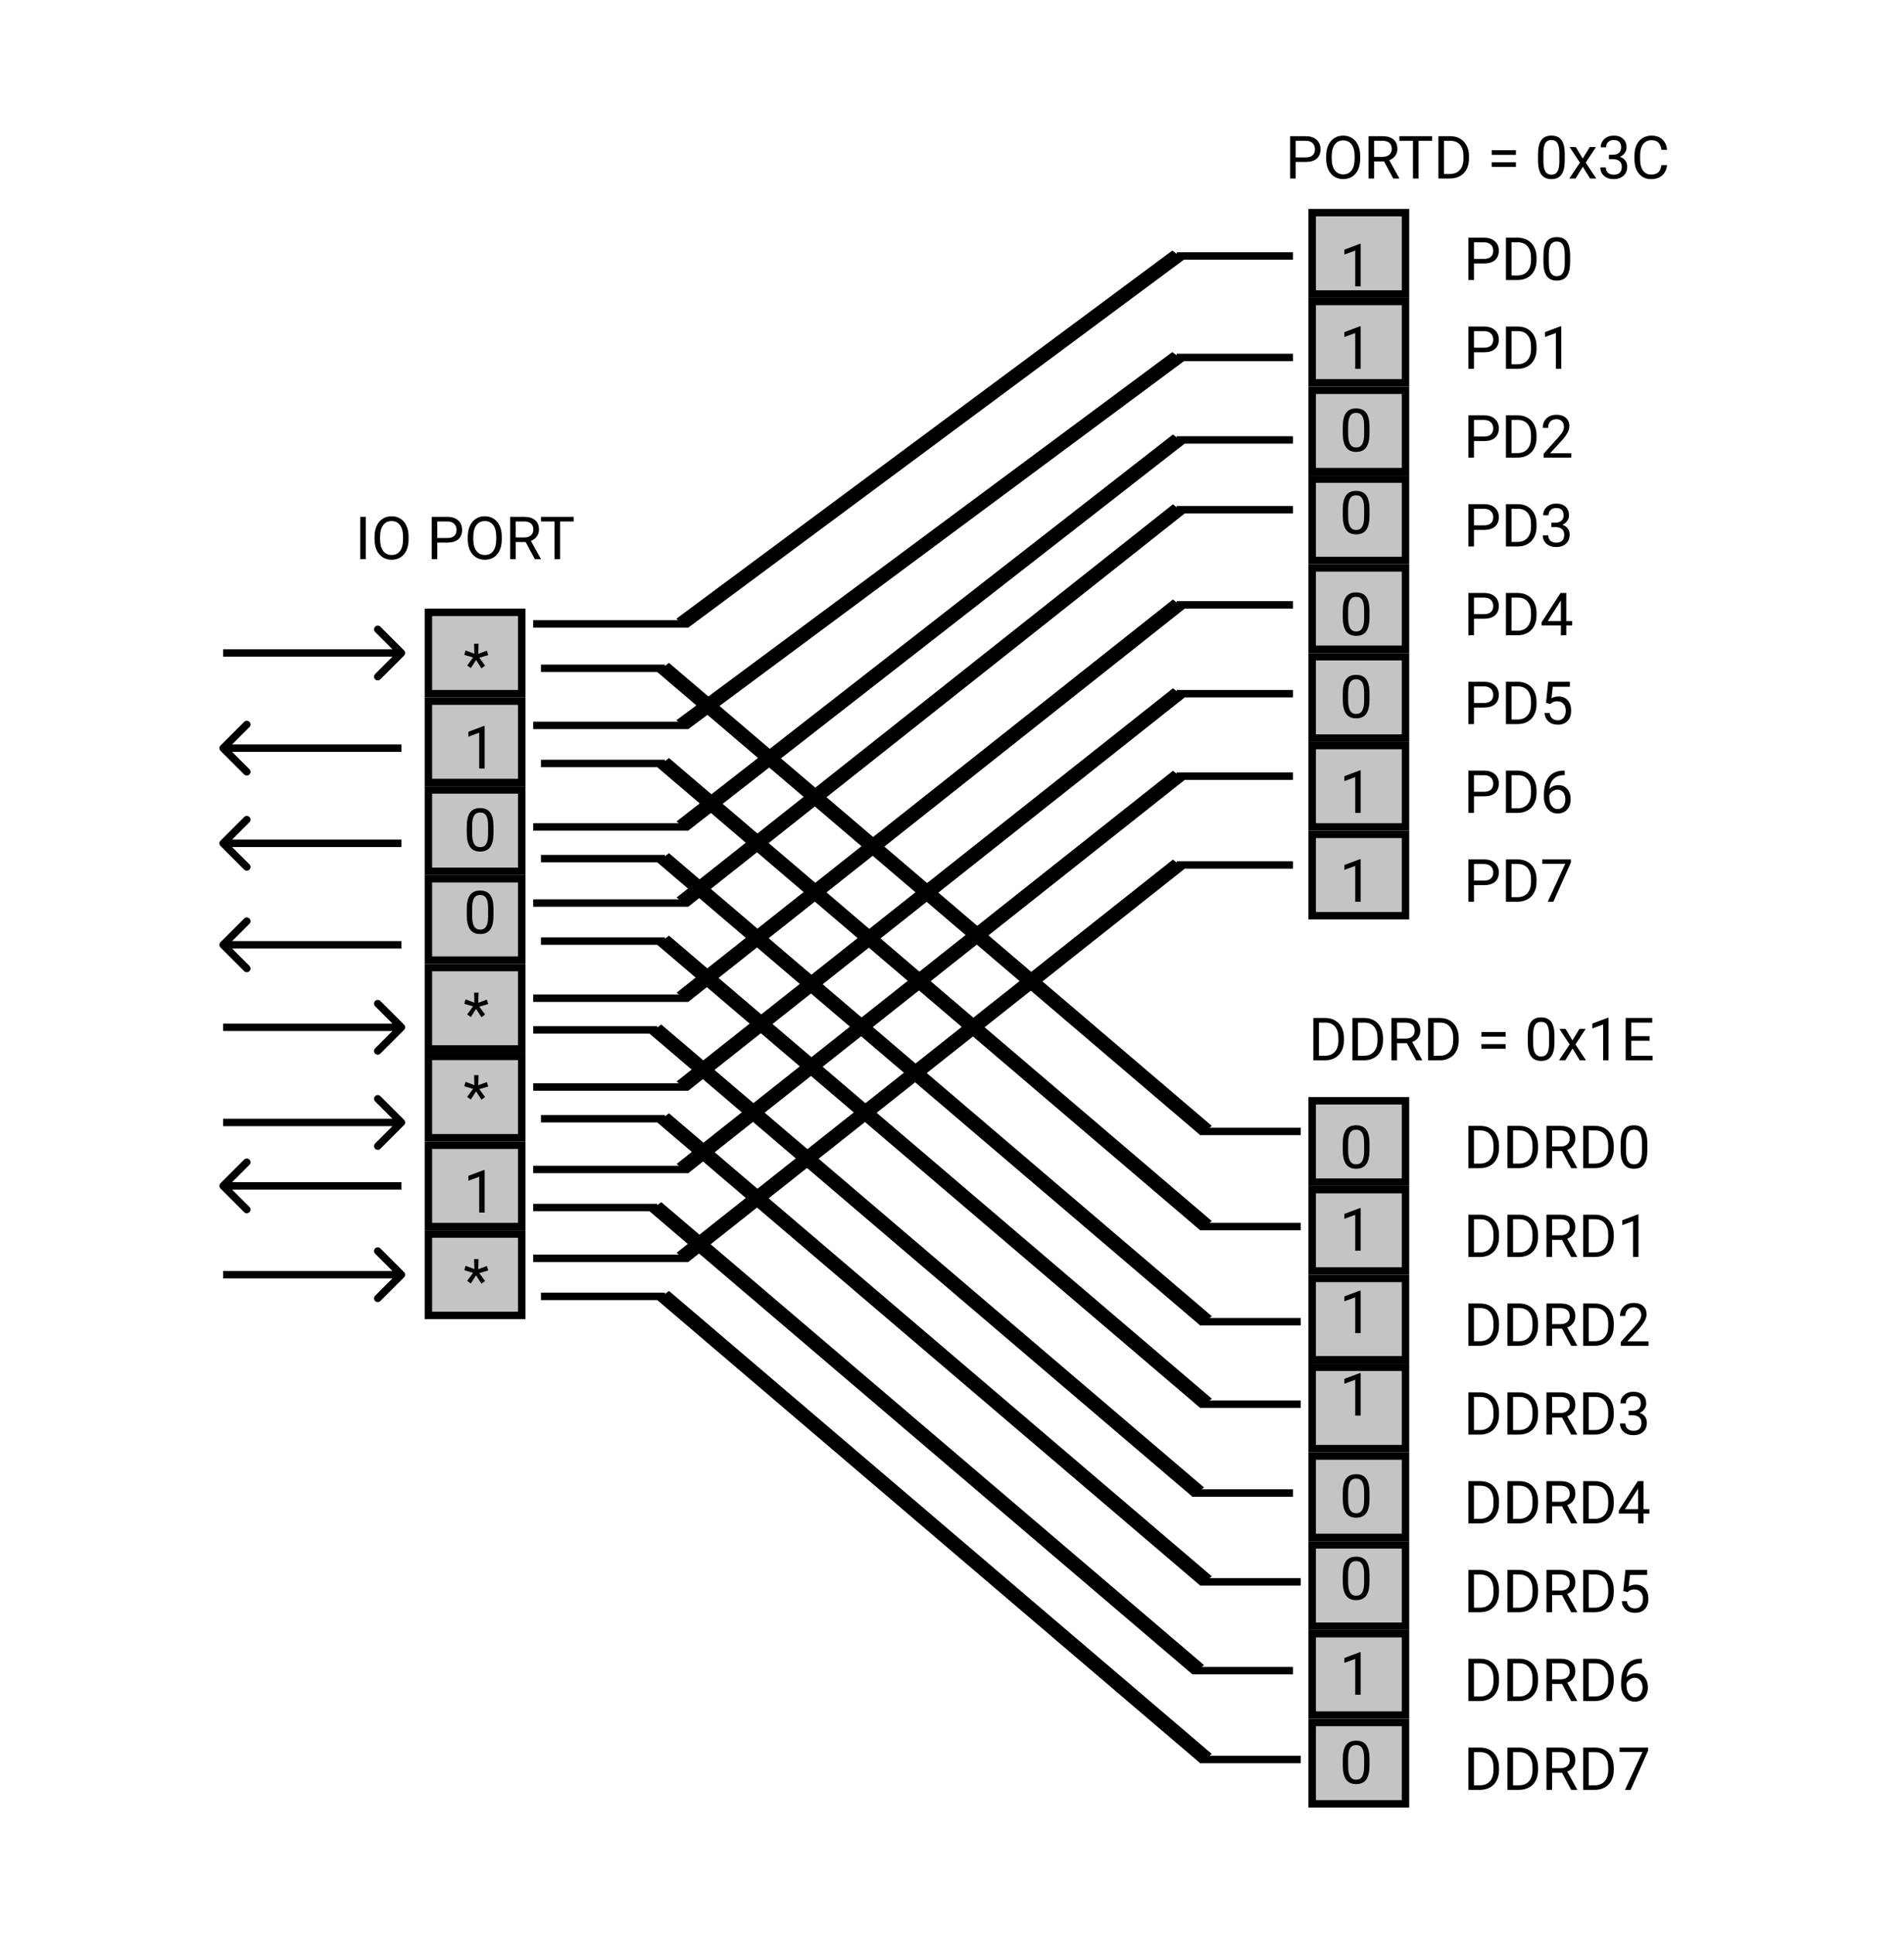 <svg width="256" height="260" viewBox="0 0 256 260" fill="none" xmlns="http://www.w3.org/2000/svg">
<rect width="256" height="260" fill="white"/>
<path d="M49.184 75.17H48.434V69.482H49.184V75.17ZM54.934 72.51C54.934 73.067 54.841 73.554 54.653 73.971C54.466 74.385 54.2 74.701 53.856 74.92C53.513 75.139 53.111 75.248 52.653 75.248C52.205 75.248 51.808 75.139 51.462 74.92C51.115 74.698 50.846 74.385 50.653 73.978C50.463 73.57 50.365 73.097 50.36 72.56V72.15C50.36 71.603 50.455 71.12 50.645 70.701C50.836 70.282 51.104 69.962 51.45 69.74C51.799 69.516 52.197 69.404 52.645 69.404C53.101 69.404 53.502 69.515 53.849 69.736C54.197 69.955 54.466 70.274 54.653 70.693C54.841 71.11 54.934 71.596 54.934 72.15V72.51ZM54.188 72.142C54.188 71.468 54.053 70.951 53.782 70.592C53.511 70.23 53.132 70.049 52.645 70.049C52.171 70.049 51.798 70.23 51.524 70.592C51.253 70.951 51.114 71.451 51.106 72.092V72.51C51.106 73.163 51.243 73.678 51.516 74.053C51.792 74.425 52.171 74.611 52.653 74.611C53.138 74.611 53.513 74.435 53.778 74.084C54.044 73.73 54.181 73.223 54.188 72.564V72.142ZM58.794 72.943V75.17H58.044V69.482H60.141C60.764 69.482 61.251 69.641 61.602 69.959C61.957 70.277 62.134 70.697 62.134 71.221C62.134 71.773 61.961 72.198 61.614 72.498C61.27 72.795 60.777 72.943 60.134 72.943H58.794ZM58.794 72.33H60.141C60.542 72.33 60.85 72.236 61.063 72.049C61.277 71.859 61.384 71.585 61.384 71.228C61.384 70.89 61.277 70.619 61.063 70.416C60.85 70.213 60.557 70.107 60.184 70.1H58.794V72.33ZM67.466 72.51C67.466 73.067 67.372 73.554 67.184 73.971C66.997 74.385 66.731 74.701 66.388 74.92C66.044 75.139 65.643 75.248 65.184 75.248C64.737 75.248 64.339 75.139 63.993 74.92C63.647 74.698 63.377 74.385 63.184 73.978C62.994 73.57 62.897 73.097 62.891 72.56V72.15C62.891 71.603 62.986 71.12 63.177 70.701C63.367 70.282 63.635 69.962 63.981 69.74C64.33 69.516 64.729 69.404 65.177 69.404C65.632 69.404 66.033 69.515 66.38 69.736C66.729 69.955 66.997 70.274 67.184 70.693C67.372 71.11 67.466 71.596 67.466 72.15V72.51ZM66.72 72.142C66.72 71.468 66.584 70.951 66.313 70.592C66.043 70.23 65.664 70.049 65.177 70.049C64.703 70.049 64.329 70.23 64.055 70.592C63.785 70.951 63.645 71.451 63.638 72.092V72.51C63.638 73.163 63.774 73.678 64.048 74.053C64.324 74.425 64.703 74.611 65.184 74.611C65.669 74.611 66.044 74.435 66.309 74.084C66.575 73.73 66.712 73.223 66.72 72.564V72.142ZM70.677 72.869H69.341V75.17H68.587V69.482H70.47C71.11 69.482 71.602 69.628 71.946 69.92C72.293 70.212 72.466 70.636 72.466 71.193C72.466 71.547 72.369 71.856 72.177 72.119C71.987 72.382 71.721 72.579 71.38 72.709L72.716 75.123V75.17H71.911L70.677 72.869ZM69.341 72.256H70.493C70.865 72.256 71.161 72.159 71.38 71.967C71.601 71.774 71.712 71.516 71.712 71.193C71.712 70.842 71.606 70.572 71.395 70.385C71.187 70.197 70.885 70.102 70.489 70.1H69.341V72.256ZM77.138 70.1H75.309V75.17H74.563V70.1H72.739V69.482H77.138V70.1Z" fill="black"/>
<rect x="57.6" y="82.315" width="12.55" height="10.94" fill="#C4C4C4" stroke="black"/>
<rect x="57.6" y="94.255" width="12.55" height="10.94" fill="#C4C4C4" stroke="black"/>
<rect x="57.6" y="106.194" width="12.55" height="10.94" fill="#C4C4C4" stroke="black"/>
<rect x="57.6" y="118.134" width="12.55" height="10.94" fill="#C4C4C4" stroke="black"/>
<rect x="57.6" y="130.074" width="12.55" height="10.94" fill="#C4C4C4" stroke="black"/>
<rect x="57.6" y="142.013" width="12.55" height="10.94" fill="#C4C4C4" stroke="black"/>
<rect x="57.6" y="153.953" width="12.55" height="10.94" fill="#C4C4C4" stroke="black"/>
<rect x="57.6" y="165.892" width="12.55" height="10.94" fill="#C4C4C4" stroke="black"/>
<path d="M63.601 88.387L62.422 88.035L62.601 87.445L63.781 87.883L63.746 86.539H64.343L64.304 87.902L65.465 87.472L65.644 88.066L64.445 88.422L65.218 89.48L64.734 89.847L64.007 88.722L63.304 89.82L62.816 89.465L63.601 88.387Z" fill="black"/>
<path d="M65.16 103.313H64.433V98.497L62.976 99.032V98.376L65.047 97.598H65.16V103.313Z" fill="black"/>
<path d="M66.351 111.974C66.351 112.821 66.207 113.449 65.918 113.861C65.629 114.272 65.177 114.478 64.562 114.478C63.955 114.478 63.506 114.278 63.215 113.877C62.923 113.473 62.772 112.871 62.761 112.072V111.107C62.761 110.271 62.906 109.65 63.195 109.244C63.484 108.837 63.937 108.634 64.554 108.634C65.166 108.634 65.617 108.831 65.906 109.224C66.195 109.615 66.343 110.219 66.351 111.037V111.974ZM65.629 110.986C65.629 110.374 65.543 109.929 65.371 109.65C65.199 109.369 64.927 109.228 64.554 109.228C64.185 109.228 63.915 109.367 63.746 109.646C63.577 109.925 63.489 110.353 63.484 110.931V112.087C63.484 112.702 63.573 113.157 63.75 113.451C63.929 113.742 64.2 113.888 64.562 113.888C64.919 113.888 65.183 113.75 65.355 113.474C65.53 113.198 65.621 112.763 65.629 112.17V110.986Z" fill="black"/>
<path d="M66.351 123.061C66.351 123.907 66.207 124.536 65.918 124.948C65.629 125.359 65.177 125.565 64.562 125.565C63.955 125.565 63.506 125.364 63.215 124.963C62.923 124.56 62.772 123.958 62.761 123.159V122.194C62.761 121.358 62.906 120.737 63.195 120.331C63.484 119.924 63.937 119.721 64.554 119.721C65.166 119.721 65.617 119.918 65.906 120.311C66.195 120.702 66.343 121.306 66.351 122.124V123.061ZM65.629 122.073C65.629 121.461 65.543 121.015 65.371 120.737C65.199 120.456 64.927 120.315 64.554 120.315C64.185 120.315 63.915 120.454 63.746 120.733C63.577 121.012 63.489 121.44 63.484 122.018V123.174C63.484 123.789 63.573 124.243 63.75 124.538C63.929 124.829 64.2 124.975 64.562 124.975C64.919 124.975 65.183 124.837 65.355 124.561C65.53 124.285 65.621 123.85 65.629 123.256V122.073Z" fill="black"/>
<path d="M63.601 135.292L62.422 134.941L62.601 134.351L63.781 134.788L63.746 133.445H64.343L64.304 134.808L65.465 134.378L65.644 134.972L64.445 135.327L65.218 136.386L64.734 136.753L64.007 135.628L63.304 136.726L62.816 136.37L63.601 135.292Z" fill="black"/>
<path d="M63.601 146.379L62.422 146.027L62.601 145.438L63.781 145.875L63.746 144.531H64.343L64.304 145.895L65.465 145.465L65.644 146.059L64.445 146.414L65.218 147.473L64.734 147.84L64.007 146.715L63.304 147.813L62.816 147.457L63.601 146.379Z" fill="black"/>
<path d="M65.16 163.011H64.433V158.195L62.976 158.73V158.074L65.047 157.296H65.16V163.011Z" fill="black"/>
<path d="M63.601 171.111L62.422 170.76L62.601 170.17L63.781 170.607L63.746 169.263H64.343L64.304 170.627L65.465 170.197L65.644 170.791L64.445 171.146L65.218 172.205L64.734 172.572L64.007 171.447L63.304 172.545L62.816 172.189L63.601 171.111Z" fill="black"/>
<path d="M174.209 21.773V24H173.459V18.312H175.557C176.179 18.312 176.666 18.471 177.018 18.789C177.372 19.107 177.549 19.527 177.549 20.051C177.549 20.603 177.376 21.029 177.029 21.328C176.686 21.625 176.192 21.773 175.549 21.773H174.209ZM174.209 21.16H175.557C175.958 21.16 176.265 21.066 176.479 20.879C176.692 20.689 176.799 20.415 176.799 20.059C176.799 19.72 176.692 19.449 176.479 19.246C176.265 19.043 175.972 18.938 175.6 18.93H174.209V21.16ZM182.881 21.34C182.881 21.897 182.787 22.384 182.6 22.801C182.412 23.215 182.147 23.531 181.803 23.75C181.459 23.969 181.058 24.078 180.6 24.078C180.152 24.078 179.755 23.969 179.408 23.75C179.062 23.529 178.792 23.215 178.6 22.809C178.41 22.4 178.312 21.927 178.307 21.391V20.98C178.307 20.434 178.402 19.951 178.592 19.531C178.782 19.112 179.05 18.792 179.397 18.57C179.746 18.346 180.144 18.234 180.592 18.234C181.048 18.234 181.449 18.345 181.795 18.566C182.144 18.785 182.412 19.104 182.6 19.523C182.787 19.94 182.881 20.426 182.881 20.98V21.34ZM182.135 20.973C182.135 20.298 181.999 19.781 181.729 19.422C181.458 19.06 181.079 18.879 180.592 18.879C180.118 18.879 179.744 19.06 179.471 19.422C179.2 19.781 179.061 20.281 179.053 20.922V21.34C179.053 21.994 179.19 22.508 179.463 22.883C179.739 23.255 180.118 23.441 180.6 23.441C181.084 23.441 181.459 23.266 181.725 22.914C181.99 22.56 182.127 22.053 182.135 21.395V20.973ZM186.092 21.699H184.756V24H184.002V18.312H185.885C186.525 18.312 187.018 18.458 187.361 18.75C187.708 19.042 187.881 19.466 187.881 20.023C187.881 20.378 187.785 20.686 187.592 20.949C187.402 21.212 187.136 21.409 186.795 21.539L188.131 23.953V24H187.326L186.092 21.699ZM184.756 21.086H185.908C186.281 21.086 186.576 20.99 186.795 20.797C187.016 20.604 187.127 20.346 187.127 20.023C187.127 19.672 187.022 19.402 186.811 19.215C186.602 19.027 186.3 18.932 185.904 18.93H184.756V21.086ZM192.553 18.93H190.725V24H189.979V18.93H188.154V18.312H192.553V18.93ZM193.397 24V18.312H195.002C195.497 18.312 195.934 18.422 196.315 18.641C196.695 18.859 196.988 19.171 197.193 19.574C197.402 19.978 197.507 20.441 197.51 20.965V21.328C197.51 21.865 197.406 22.335 197.197 22.738C196.992 23.142 196.696 23.452 196.311 23.668C195.928 23.884 195.481 23.995 194.971 24H193.397ZM194.147 18.93V23.387H194.936C195.514 23.387 195.963 23.207 196.283 22.848C196.606 22.488 196.768 21.977 196.768 21.312V20.98C196.768 20.335 196.615 19.833 196.311 19.477C196.009 19.117 195.579 18.935 195.022 18.93H194.147ZM203.822 20.82H200.565V20.191H203.822V20.82ZM203.822 22.441H200.565V21.816H203.822V22.441ZM210.385 21.574C210.385 22.421 210.24 23.049 209.951 23.461C209.662 23.872 209.21 24.078 208.596 24.078C207.989 24.078 207.54 23.878 207.248 23.477C206.956 23.073 206.805 22.471 206.795 21.672V20.707C206.795 19.871 206.94 19.25 207.229 18.844C207.518 18.438 207.971 18.234 208.588 18.234C209.2 18.234 209.65 18.431 209.94 18.824C210.229 19.215 210.377 19.819 210.385 20.637V21.574ZM209.662 20.586C209.662 19.974 209.576 19.529 209.404 19.25C209.233 18.969 208.96 18.828 208.588 18.828C208.218 18.828 207.949 18.967 207.779 19.246C207.61 19.525 207.523 19.953 207.518 20.531V21.688C207.518 22.302 207.606 22.756 207.783 23.051C207.963 23.342 208.234 23.488 208.596 23.488C208.953 23.488 209.217 23.35 209.389 23.074C209.563 22.798 209.654 22.363 209.662 21.77V20.586ZM212.803 21.316L213.74 19.773H214.584L213.201 21.863L214.627 24H213.791L212.815 22.418L211.838 24H210.998L212.424 21.863L211.041 19.773H211.877L212.803 21.316ZM216.33 20.805H216.873C217.214 20.799 217.483 20.71 217.678 20.535C217.873 20.361 217.971 20.125 217.971 19.828C217.971 19.162 217.639 18.828 216.975 18.828C216.662 18.828 216.412 18.918 216.225 19.098C216.04 19.275 215.947 19.51 215.947 19.805H215.225C215.225 19.354 215.389 18.98 215.717 18.684C216.048 18.384 216.467 18.234 216.975 18.234C217.511 18.234 217.932 18.376 218.236 18.66C218.541 18.944 218.693 19.338 218.693 19.844C218.693 20.091 218.613 20.331 218.451 20.562C218.292 20.794 218.075 20.967 217.799 21.082C218.111 21.181 218.352 21.345 218.522 21.574C218.693 21.803 218.779 22.083 218.779 22.414C218.779 22.924 218.613 23.329 218.279 23.629C217.946 23.928 217.512 24.078 216.979 24.078C216.445 24.078 216.01 23.934 215.674 23.645C215.341 23.355 215.174 22.974 215.174 22.5H215.9C215.9 22.799 215.998 23.039 216.193 23.219C216.389 23.398 216.65 23.488 216.979 23.488C217.328 23.488 217.595 23.397 217.779 23.215C217.964 23.033 218.057 22.771 218.057 22.43C218.057 22.099 217.955 21.845 217.752 21.668C217.549 21.491 217.256 21.4 216.873 21.395H216.33V20.805ZM224.143 22.195C224.072 22.797 223.85 23.262 223.475 23.59C223.102 23.915 222.606 24.078 221.986 24.078C221.315 24.078 220.775 23.837 220.369 23.355C219.966 22.874 219.764 22.229 219.764 21.422V20.875C219.764 20.346 219.858 19.881 220.045 19.48C220.235 19.079 220.503 18.772 220.85 18.559C221.196 18.342 221.597 18.234 222.053 18.234C222.657 18.234 223.141 18.404 223.506 18.742C223.871 19.078 224.083 19.544 224.143 20.141H223.389C223.324 19.688 223.182 19.359 222.963 19.156C222.747 18.953 222.443 18.852 222.053 18.852C221.574 18.852 221.197 19.029 220.924 19.383C220.653 19.737 220.518 20.241 220.518 20.895V21.445C220.518 22.062 220.647 22.553 220.904 22.918C221.162 23.283 221.523 23.465 221.986 23.465C222.403 23.465 222.722 23.371 222.943 23.184C223.167 22.994 223.316 22.664 223.389 22.195H224.143Z" fill="black"/>
<rect x="176.426" y="28.587" width="12.55" height="10.94" fill="#C4C4C4" stroke="black"/>
<rect x="176.426" y="40.526" width="12.55" height="10.94" fill="#C4C4C4" stroke="black"/>
<rect x="176.426" y="52.466" width="12.55" height="10.94" fill="#C4C4C4" stroke="black"/>
<rect x="176.426" y="64.406" width="12.55" height="10.94" fill="#C4C4C4" stroke="black"/>
<rect x="176.426" y="76.345" width="12.55" height="10.94" fill="#C4C4C4" stroke="black"/>
<rect x="176.426" y="88.285" width="12.55" height="10.94" fill="#C4C4C4" stroke="black"/>
<rect x="176.426" y="100.225" width="12.55" height="10.94" fill="#C4C4C4" stroke="black"/>
<rect x="176.426" y="112.164" width="12.55" height="10.94" fill="#C4C4C4" stroke="black"/>
<path d="M198.183 35.419V37.645H197.433V31.958H199.53C200.153 31.958 200.64 32.117 200.991 32.434C201.345 32.752 201.522 33.173 201.522 33.696C201.522 34.248 201.349 34.674 201.003 34.973C200.659 35.27 200.166 35.419 199.522 35.419H198.183ZM198.183 34.805H199.53C199.931 34.805 200.239 34.712 200.452 34.524C200.666 34.334 200.772 34.061 200.772 33.704C200.772 33.365 200.666 33.094 200.452 32.891C200.239 32.688 199.946 32.583 199.573 32.575H198.183V34.805ZM202.48 37.645V31.958H204.085C204.58 31.958 205.017 32.067 205.397 32.286C205.778 32.505 206.071 32.816 206.276 33.219C206.485 33.623 206.59 34.087 206.593 34.61V34.973C206.593 35.51 206.489 35.98 206.28 36.383C206.075 36.787 205.779 37.097 205.394 37.313C205.011 37.529 204.564 37.64 204.054 37.645H202.48ZM203.23 32.575V37.032H204.019C204.597 37.032 205.046 36.852 205.366 36.493C205.689 36.133 205.851 35.622 205.851 34.958V34.626C205.851 33.98 205.698 33.479 205.394 33.122C205.091 32.763 204.662 32.58 204.105 32.575H203.23ZM211.108 35.219C211.108 36.066 210.964 36.695 210.675 37.106C210.386 37.518 209.934 37.723 209.319 37.723C208.713 37.723 208.263 37.523 207.972 37.122C207.68 36.718 207.529 36.117 207.519 35.317V34.352C207.519 33.516 207.663 32.895 207.952 32.489C208.241 32.083 208.694 31.88 209.312 31.88C209.924 31.88 210.374 32.076 210.663 32.469C210.952 32.86 211.101 33.464 211.108 34.282V35.219ZM210.386 34.231C210.386 33.619 210.3 33.174 210.128 32.895C209.956 32.614 209.684 32.473 209.312 32.473C208.942 32.473 208.672 32.613 208.503 32.891C208.334 33.17 208.246 33.598 208.241 34.176V35.333C208.241 35.947 208.33 36.402 208.507 36.696C208.687 36.988 208.957 37.133 209.319 37.133C209.676 37.133 209.94 36.995 210.112 36.719C210.287 36.443 210.378 36.008 210.386 35.415V34.231Z" fill="black"/>
<path d="M198.183 47.358V49.585H197.433V43.897H199.53C200.153 43.897 200.64 44.056 200.991 44.374C201.345 44.692 201.522 45.112 201.522 45.636C201.522 46.188 201.349 46.614 201.003 46.913C200.659 47.21 200.166 47.358 199.522 47.358H198.183ZM198.183 46.745H199.53C199.931 46.745 200.239 46.651 200.452 46.464C200.666 46.274 200.772 46 200.772 45.644C200.772 45.305 200.666 45.034 200.452 44.831C200.239 44.628 199.946 44.522 199.573 44.515H198.183V46.745ZM202.48 49.585V43.897H204.085C204.58 43.897 205.017 44.007 205.397 44.225C205.778 44.444 206.071 44.755 206.276 45.159C206.485 45.563 206.59 46.026 206.593 46.55V46.913C206.593 47.45 206.489 47.919 206.28 48.323C206.075 48.727 205.779 49.037 205.394 49.253C205.011 49.469 204.564 49.58 204.054 49.585H202.48ZM203.23 44.515V48.972H204.019C204.597 48.972 205.046 48.792 205.366 48.433C205.689 48.073 205.851 47.562 205.851 46.897V46.565C205.851 45.919 205.698 45.418 205.394 45.062C205.091 44.702 204.662 44.52 204.105 44.515H203.23ZM209.917 49.585H209.19V44.769L207.733 45.304V44.647L209.804 43.87H209.917V49.585Z" fill="black"/>
<path d="M198.183 59.298V61.525H197.433V55.837H199.53C200.153 55.837 200.64 55.996 200.991 56.314C201.345 56.631 201.522 57.052 201.522 57.575C201.522 58.127 201.349 58.553 201.003 58.853C200.659 59.15 200.166 59.298 199.522 59.298H198.183ZM198.183 58.685H199.53C199.931 58.685 200.239 58.591 200.452 58.403C200.666 58.213 200.772 57.94 200.772 57.583C200.772 57.245 200.666 56.974 200.452 56.771C200.239 56.568 199.946 56.462 199.573 56.454H198.183V58.685ZM202.48 61.525V55.837H204.085C204.58 55.837 205.017 55.946 205.397 56.165C205.778 56.384 206.071 56.695 206.276 57.099C206.485 57.502 206.59 57.966 206.593 58.489V58.853C206.593 59.389 206.489 59.859 206.28 60.263C206.075 60.666 205.779 60.976 205.394 61.193C205.011 61.409 204.564 61.519 204.054 61.525H202.48ZM203.23 56.454V60.911H204.019C204.597 60.911 205.046 60.732 205.366 60.372C205.689 60.013 205.851 59.501 205.851 58.837V58.505C205.851 57.859 205.698 57.358 205.394 57.001C205.091 56.642 204.662 56.459 204.105 56.454H203.23ZM211.269 61.525H207.542V61.005L209.511 58.818C209.802 58.487 210.003 58.218 210.112 58.013C210.224 57.804 210.28 57.59 210.28 57.368C210.28 57.071 210.19 56.828 210.011 56.638C209.831 56.448 209.591 56.353 209.292 56.353C208.933 56.353 208.653 56.456 208.452 56.661C208.254 56.864 208.155 57.148 208.155 57.513H207.433C207.433 56.989 207.601 56.566 207.937 56.243C208.275 55.92 208.727 55.759 209.292 55.759C209.821 55.759 210.239 55.898 210.546 56.177C210.853 56.453 211.007 56.821 211.007 57.282C211.007 57.842 210.65 58.509 209.937 59.282L208.413 60.935H211.269V61.525Z" fill="black"/>
<path d="M198.183 71.238V73.464H197.433V67.777H199.53C200.153 67.777 200.64 67.936 200.991 68.253C201.345 68.571 201.522 68.992 201.522 69.515C201.522 70.067 201.349 70.493 201.003 70.792C200.659 71.089 200.166 71.238 199.522 71.238H198.183ZM198.183 70.624H199.53C199.931 70.624 200.239 70.531 200.452 70.343C200.666 70.153 200.772 69.879 200.772 69.523C200.772 69.184 200.666 68.913 200.452 68.71C200.239 68.507 199.946 68.402 199.573 68.394H198.183V70.624ZM202.48 73.464V67.777H204.085C204.58 67.777 205.017 67.886 205.397 68.105C205.778 68.323 206.071 68.635 206.276 69.038C206.485 69.442 206.59 69.906 206.593 70.429V70.792C206.593 71.329 206.489 71.799 206.28 72.202C206.075 72.606 205.779 72.916 205.394 73.132C205.011 73.348 204.564 73.459 204.054 73.464H202.48ZM203.23 68.394V72.851H204.019C204.597 72.851 205.046 72.671 205.366 72.312C205.689 71.952 205.851 71.441 205.851 70.777V70.445C205.851 69.799 205.698 69.297 205.394 68.941C205.091 68.581 204.662 68.399 204.105 68.394H203.23ZM208.593 70.269H209.136C209.477 70.264 209.745 70.174 209.94 69.999C210.136 69.825 210.233 69.589 210.233 69.292C210.233 68.626 209.901 68.292 209.237 68.292C208.925 68.292 208.675 68.382 208.487 68.562C208.302 68.739 208.21 68.975 208.21 69.269H207.487C207.487 68.818 207.651 68.445 207.98 68.148C208.31 67.848 208.73 67.698 209.237 67.698C209.774 67.698 210.194 67.84 210.499 68.124C210.804 68.408 210.956 68.803 210.956 69.308C210.956 69.555 210.875 69.795 210.714 70.027C210.555 70.258 210.338 70.432 210.062 70.546C210.374 70.645 210.615 70.809 210.784 71.038C210.956 71.267 211.042 71.547 211.042 71.878C211.042 72.389 210.875 72.794 210.542 73.093C210.209 73.392 209.775 73.542 209.241 73.542C208.707 73.542 208.272 73.398 207.937 73.109C207.603 72.82 207.437 72.438 207.437 71.964H208.163C208.163 72.264 208.261 72.503 208.456 72.683C208.651 72.863 208.913 72.952 209.241 72.952C209.59 72.952 209.857 72.861 210.042 72.679C210.227 72.497 210.319 72.235 210.319 71.894C210.319 71.563 210.218 71.309 210.015 71.132C209.812 70.955 209.519 70.864 209.136 70.859H208.593V70.269Z" fill="black"/>
<path d="M198.183 83.177V85.404H197.433V79.716H199.53C200.153 79.716 200.64 79.875 200.991 80.193C201.345 80.51 201.522 80.931 201.522 81.455C201.522 82.007 201.349 82.432 201.003 82.732C200.659 83.029 200.166 83.177 199.522 83.177H198.183ZM198.183 82.564H199.53C199.931 82.564 200.239 82.47 200.452 82.283C200.666 82.093 200.772 81.819 200.772 81.462C200.772 81.124 200.666 80.853 200.452 80.65C200.239 80.447 199.946 80.341 199.573 80.334H198.183V82.564ZM202.48 85.404V79.716H204.085C204.58 79.716 205.017 79.826 205.397 80.044C205.778 80.263 206.071 80.574 206.276 80.978C206.485 81.382 206.59 81.845 206.593 82.369V82.732C206.593 83.268 206.489 83.738 206.28 84.142C206.075 84.546 205.779 84.856 205.394 85.072C205.011 85.288 204.564 85.399 204.054 85.404H202.48ZM203.23 80.334V84.79H204.019C204.597 84.79 205.046 84.611 205.366 84.251C205.689 83.892 205.851 83.38 205.851 82.716V82.384C205.851 81.738 205.698 81.237 205.394 80.88C205.091 80.521 204.662 80.339 204.105 80.334H203.23ZM210.593 83.494H211.382V84.084H210.593V85.404H209.866V84.084H207.276V83.658L209.823 79.716H210.593V83.494ZM208.097 83.494H209.866V80.705L209.78 80.861L208.097 83.494Z" fill="black"/>
<path d="M198.183 95.117V97.343H197.433V91.656H199.53C200.153 91.656 200.64 91.815 200.991 92.132C201.345 92.45 201.522 92.871 201.522 93.394C201.522 93.946 201.349 94.372 201.003 94.671C200.659 94.968 200.166 95.117 199.522 95.117H198.183ZM198.183 94.504H199.53C199.931 94.504 200.239 94.41 200.452 94.222C200.666 94.032 200.772 93.759 200.772 93.402C200.772 93.064 200.666 92.793 200.452 92.59C200.239 92.386 199.946 92.281 199.573 92.273H198.183V94.504ZM202.48 97.343V91.656H204.085C204.58 91.656 205.017 91.765 205.397 91.984C205.778 92.203 206.071 92.514 206.276 92.918C206.485 93.321 206.59 93.785 206.593 94.308V94.671C206.593 95.208 206.489 95.678 206.28 96.082C206.075 96.485 205.779 96.795 205.394 97.011C205.011 97.228 204.564 97.338 204.054 97.343H202.48ZM203.23 92.273V96.73H204.019C204.597 96.73 205.046 96.55 205.366 96.191C205.689 95.832 205.851 95.32 205.851 94.656V94.324C205.851 93.678 205.698 93.177 205.394 92.82C205.091 92.461 204.662 92.278 204.105 92.273H203.23ZM207.874 94.492L208.163 91.656H211.077V92.324H208.776L208.605 93.875C208.883 93.711 209.2 93.629 209.554 93.629C210.072 93.629 210.483 93.8 210.788 94.144C211.093 94.485 211.245 94.948 211.245 95.531C211.245 96.117 211.086 96.579 210.769 96.918C210.453 97.254 210.012 97.421 209.444 97.421C208.942 97.421 208.532 97.282 208.214 97.004C207.896 96.725 207.715 96.34 207.671 95.847H208.355C208.399 96.173 208.515 96.419 208.702 96.586C208.89 96.75 209.137 96.832 209.444 96.832C209.78 96.832 210.043 96.717 210.233 96.488C210.426 96.259 210.522 95.942 210.522 95.539C210.522 95.159 210.418 94.854 210.21 94.625C210.004 94.393 209.73 94.277 209.386 94.277C209.071 94.277 208.823 94.346 208.644 94.484L208.452 94.64L207.874 94.492Z" fill="black"/>
<path d="M198.183 107.056V109.283H197.433V103.596H199.53C200.153 103.596 200.64 103.754 200.991 104.072C201.345 104.39 201.522 104.81 201.522 105.334C201.522 105.886 201.349 106.312 201.003 106.611C200.659 106.908 200.166 107.056 199.522 107.056H198.183ZM198.183 106.443H199.53C199.931 106.443 200.239 106.349 200.452 106.162C200.666 105.972 200.772 105.698 200.772 105.342C200.772 105.003 200.666 104.732 200.452 104.529C200.239 104.326 199.946 104.221 199.573 104.213H198.183V106.443ZM202.48 109.283V103.596H204.085C204.58 103.596 205.017 103.705 205.397 103.924C205.778 104.142 206.071 104.454 206.276 104.857C206.485 105.261 206.59 105.724 206.593 106.248V106.611C206.593 107.148 206.489 107.618 206.28 108.021C206.075 108.425 205.779 108.735 205.394 108.951C205.011 109.167 204.564 109.278 204.054 109.283H202.48ZM203.23 104.213V108.67H204.019C204.597 108.67 205.046 108.49 205.366 108.131C205.689 107.771 205.851 107.26 205.851 106.596V106.263C205.851 105.618 205.698 105.116 205.394 104.76C205.091 104.4 204.662 104.218 204.105 104.213H203.23ZM210.378 103.592V104.205H210.245C209.683 104.215 209.235 104.382 208.901 104.705C208.568 105.028 208.375 105.482 208.323 106.068C208.623 105.724 209.032 105.553 209.55 105.553C210.045 105.553 210.439 105.727 210.733 106.076C211.03 106.425 211.179 106.875 211.179 107.428C211.179 108.013 211.019 108.482 210.698 108.834C210.381 109.185 209.953 109.361 209.417 109.361C208.873 109.361 208.431 109.153 208.093 108.736C207.754 108.317 207.585 107.778 207.585 107.119V106.842C207.585 105.795 207.808 104.995 208.253 104.443C208.701 103.888 209.366 103.605 210.249 103.592H210.378ZM209.429 106.154C209.181 106.154 208.953 106.228 208.745 106.377C208.537 106.525 208.392 106.711 208.312 106.935V107.201C208.312 107.67 208.417 108.047 208.628 108.334C208.839 108.62 209.102 108.763 209.417 108.763C209.743 108.763 209.998 108.644 210.183 108.404C210.37 108.165 210.464 107.851 210.464 107.463C210.464 107.072 210.369 106.757 210.179 106.517C209.991 106.275 209.741 106.154 209.429 106.154Z" fill="black"/>
<path d="M198.183 118.996V121.223H197.433V115.535H199.53C200.153 115.535 200.64 115.694 200.991 116.012C201.345 116.329 201.522 116.75 201.522 117.273C201.522 117.826 201.349 118.251 201.003 118.551C200.659 118.848 200.166 118.996 199.522 118.996H198.183ZM198.183 118.383H199.53C199.931 118.383 200.239 118.289 200.452 118.102C200.666 117.911 200.772 117.638 200.772 117.281C200.772 116.943 200.666 116.672 200.452 116.469C200.239 116.266 199.946 116.16 199.573 116.152H198.183V118.383ZM202.48 121.223V115.535H204.085C204.58 115.535 205.017 115.645 205.397 115.863C205.778 116.082 206.071 116.393 206.276 116.797C206.485 117.201 206.59 117.664 206.593 118.187V118.551C206.593 119.087 206.489 119.557 206.28 119.961C206.075 120.365 205.779 120.674 205.394 120.891C205.011 121.107 204.564 121.217 204.054 121.223H202.48ZM203.23 116.152V120.609H204.019C204.597 120.609 205.046 120.43 205.366 120.07C205.689 119.711 205.851 119.199 205.851 118.535V118.203C205.851 117.557 205.698 117.056 205.394 116.699C205.091 116.34 204.662 116.158 204.105 116.152H203.23ZM211.214 115.941L208.858 121.223H208.101L210.448 116.129H207.37V115.535H211.214V115.941Z" fill="black"/>
<path d="M182.943 38.498H182.216V33.682L180.759 34.217V33.561L182.83 32.783H182.943V38.498Z" fill="black"/>
<path d="M182.943 49.585H182.216V44.769L180.759 45.304V44.647L182.83 43.87H182.943V49.585Z" fill="black"/>
<path d="M184.134 58.246C184.134 59.092 183.99 59.721 183.701 60.133C183.412 60.544 182.96 60.75 182.345 60.75C181.738 60.75 181.289 60.549 180.998 60.148C180.706 59.745 180.555 59.143 180.544 58.344V57.379C180.544 56.543 180.689 55.922 180.978 55.515C181.267 55.109 181.72 54.906 182.337 54.906C182.949 54.906 183.4 55.103 183.689 55.496C183.978 55.886 184.126 56.491 184.134 57.308V58.246ZM183.412 57.258C183.412 56.646 183.326 56.2 183.154 55.922C182.982 55.64 182.71 55.5 182.337 55.5C181.968 55.5 181.698 55.639 181.529 55.918C181.36 56.196 181.272 56.625 181.267 57.203V58.359C181.267 58.974 181.356 59.428 181.533 59.722C181.712 60.014 181.983 60.16 182.345 60.16C182.702 60.16 182.966 60.022 183.138 59.746C183.313 59.47 183.404 59.035 183.412 58.441V57.258Z" fill="black"/>
<path d="M184.134 69.333C184.134 70.179 183.99 70.808 183.701 71.219C183.412 71.631 182.96 71.837 182.345 71.837C181.738 71.837 181.289 71.636 180.998 71.235C180.706 70.831 180.555 70.23 180.544 69.43V68.466C180.544 67.63 180.689 67.008 180.978 66.602C181.267 66.196 181.72 65.993 182.337 65.993C182.949 65.993 183.4 66.189 183.689 66.583C183.978 66.973 184.126 67.578 184.134 68.395V69.333ZM183.412 68.344C183.412 67.732 183.326 67.287 183.154 67.008C182.982 66.727 182.71 66.587 182.337 66.587C181.968 66.587 181.698 66.726 181.529 67.005C181.36 67.283 181.272 67.712 181.267 68.29V69.446C181.267 70.061 181.356 70.515 181.533 70.809C181.712 71.101 181.983 71.247 182.345 71.247C182.702 71.247 182.966 71.109 183.138 70.833C183.313 70.557 183.404 70.122 183.412 69.528V68.344Z" fill="black"/>
<path d="M184.134 82.978C184.134 83.824 183.99 84.453 183.701 84.865C183.412 85.276 182.96 85.482 182.345 85.482C181.738 85.482 181.289 85.281 180.998 84.88C180.706 84.477 180.555 83.875 180.544 83.076V82.111C180.544 81.275 180.689 80.654 180.978 80.248C181.267 79.841 181.72 79.638 182.337 79.638C182.949 79.638 183.4 79.835 183.689 80.228C183.978 80.619 184.126 81.223 184.134 82.04V82.978ZM183.412 81.99C183.412 81.378 183.326 80.932 183.154 80.654C182.982 80.373 182.71 80.232 182.337 80.232C181.968 80.232 181.698 80.371 181.529 80.65C181.36 80.928 181.272 81.357 181.267 81.935V83.091C181.267 83.706 181.356 84.16 181.533 84.455C181.712 84.746 181.983 84.892 182.345 84.892C182.702 84.892 182.966 84.754 183.138 84.478C183.313 84.202 183.404 83.767 183.412 83.173V81.99Z" fill="black"/>
<path d="M184.134 94.065C184.134 94.911 183.99 95.54 183.701 95.951C183.412 96.363 182.96 96.569 182.345 96.569C181.738 96.569 181.289 96.368 180.998 95.967C180.706 95.564 180.555 94.962 180.544 94.162V93.198C180.544 92.362 180.689 91.741 180.978 91.334C181.267 90.928 181.72 90.725 182.337 90.725C182.949 90.725 183.4 90.922 183.689 91.315C183.978 91.705 184.126 92.31 184.134 93.127V94.065ZM183.412 93.076C183.412 92.465 183.326 92.019 183.154 91.741C182.982 91.459 182.71 91.319 182.337 91.319C181.968 91.319 181.698 91.458 181.529 91.737C181.36 92.015 181.272 92.444 181.267 93.022V94.178C181.267 94.793 181.356 95.247 181.533 95.541C181.712 95.833 181.983 95.979 182.345 95.979C182.702 95.979 182.966 95.841 183.138 95.565C183.313 95.289 183.404 94.854 183.412 94.26V93.076Z" fill="black"/>
<path d="M182.943 109.283H182.216V104.467L180.759 105.002V104.346L182.83 103.568H182.943V109.283Z" fill="black"/>
<path d="M182.943 121.223H182.216V116.406L180.759 116.941V116.285L182.83 115.508H182.943V121.223Z" fill="black"/>
<path d="M176.586 142.543V136.856H178.192C178.686 136.856 179.124 136.965 179.504 137.184C179.884 137.403 180.177 137.714 180.383 138.118C180.591 138.521 180.697 138.985 180.699 139.508V139.872C180.699 140.408 180.595 140.878 180.387 141.282C180.181 141.685 179.886 141.995 179.5 142.211C179.117 142.428 178.671 142.538 178.16 142.543H176.586ZM177.336 137.473V141.93H178.125C178.703 141.93 179.152 141.75 179.473 141.391C179.796 141.032 179.957 140.52 179.957 139.856V139.524C179.957 138.878 179.805 138.377 179.5 138.02C179.198 137.661 178.768 137.478 178.211 137.473H177.336ZM181.836 142.543V136.856H183.442C183.936 136.856 184.374 136.965 184.754 137.184C185.134 137.403 185.427 137.714 185.633 138.118C185.841 138.521 185.947 138.985 185.949 139.508V139.872C185.949 140.408 185.845 140.878 185.637 141.282C185.431 141.685 185.136 141.995 184.75 142.211C184.367 142.428 183.921 142.538 183.41 142.543H181.836ZM182.586 137.473V141.93H183.375C183.953 141.93 184.402 141.75 184.723 141.391C185.046 141.032 185.207 140.52 185.207 139.856V139.524C185.207 138.878 185.055 138.377 184.75 138.02C184.448 137.661 184.018 137.478 183.461 137.473H182.586ZM189.172 140.243H187.836V142.543H187.082V136.856H188.965C189.606 136.856 190.098 137.002 190.442 137.293C190.788 137.585 190.961 138.01 190.961 138.567C190.961 138.921 190.865 139.23 190.672 139.493C190.482 139.756 190.216 139.952 189.875 140.082L191.211 142.497V142.543H190.406L189.172 140.243ZM187.836 139.629H188.988C189.361 139.629 189.656 139.533 189.875 139.34C190.096 139.148 190.207 138.89 190.207 138.567C190.207 138.215 190.102 137.946 189.891 137.758C189.682 137.571 189.38 137.476 188.985 137.473H187.836V139.629ZM192.016 142.543V136.856H193.621C194.116 136.856 194.554 136.965 194.934 137.184C195.314 137.403 195.607 137.714 195.813 138.118C196.021 138.521 196.126 138.985 196.129 139.508V139.872C196.129 140.408 196.025 140.878 195.817 141.282C195.611 141.685 195.315 141.995 194.93 142.211C194.547 142.428 194.1 142.538 193.59 142.543H192.016ZM192.766 137.473V141.93H193.555C194.133 141.93 194.582 141.75 194.902 141.391C195.225 141.032 195.387 140.52 195.387 139.856V139.524C195.387 138.878 195.235 138.377 194.93 138.02C194.628 137.661 194.198 137.478 193.641 137.473H192.766ZM202.442 139.364H199.184V138.735H202.442V139.364ZM202.442 140.985H199.184V140.36H202.442V140.985ZM209.004 140.118C209.004 140.964 208.86 141.593 208.57 142.004C208.281 142.416 207.83 142.622 207.215 142.622C206.608 142.622 206.159 142.421 205.867 142.02C205.576 141.616 205.425 141.015 205.414 140.215V139.25C205.414 138.414 205.559 137.793 205.848 137.387C206.137 136.981 206.59 136.778 207.207 136.778C207.819 136.778 208.27 136.974 208.559 137.368C208.848 137.758 208.996 138.362 209.004 139.18V140.118ZM208.281 139.129C208.281 138.517 208.195 138.072 208.024 137.793C207.852 137.512 207.58 137.372 207.207 137.372C206.837 137.372 206.568 137.511 206.399 137.789C206.229 138.068 206.142 138.497 206.137 139.075V140.231C206.137 140.845 206.225 141.3 206.402 141.594C206.582 141.886 206.853 142.032 207.215 142.032C207.572 142.032 207.836 141.894 208.008 141.618C208.182 141.342 208.274 140.907 208.281 140.313V139.129ZM211.422 139.86L212.36 138.317H213.203L211.82 140.407L213.246 142.543H212.41L211.434 140.961L210.457 142.543H209.617L211.043 140.407L209.66 138.317H210.496L211.422 139.86ZM216.274 142.543H215.547V137.727L214.09 138.262V137.606L216.16 136.829H216.274V142.543ZM221.793 139.914H219.328V141.93H222.192V142.543H218.578V136.856H222.152V137.473H219.328V139.301H221.793V139.914Z" fill="black"/>
<rect x="176.426" y="147.983" width="12.55" height="10.94" fill="#C4C4C4" stroke="black"/>
<rect x="176.426" y="159.923" width="12.55" height="10.94" fill="#C4C4C4" stroke="black"/>
<rect x="176.426" y="171.862" width="12.55" height="10.94" fill="#C4C4C4" stroke="black"/>
<rect x="176.426" y="183.802" width="12.55" height="10.94" fill="#C4C4C4" stroke="black"/>
<rect x="176.426" y="195.742" width="12.55" height="10.94" fill="#C4C4C4" stroke="black"/>
<rect x="176.426" y="207.681" width="12.55" height="10.94" fill="#C4C4C4" stroke="black"/>
<rect x="176.426" y="219.621" width="12.55" height="10.94" fill="#C4C4C4" stroke="black"/>
<rect x="176.426" y="231.56" width="12.55" height="10.94" fill="#C4C4C4" stroke="black"/>
<path d="M197.433 157.042V151.354H199.038C199.533 151.354 199.97 151.463 200.351 151.682C200.731 151.901 201.024 152.212 201.23 152.616C201.438 153.019 201.543 153.483 201.546 154.006V154.37C201.546 154.906 201.442 155.376 201.233 155.78C201.028 156.183 200.732 156.493 200.347 156.709C199.964 156.926 199.517 157.036 199.007 157.042H197.433ZM198.183 151.971V156.428H198.972C199.55 156.428 199.999 156.249 200.319 155.889C200.642 155.53 200.804 155.018 200.804 154.354V154.022C200.804 153.376 200.651 152.875 200.347 152.518C200.045 152.159 199.615 151.976 199.058 151.971H198.183ZM202.683 157.042V151.354H204.288C204.783 151.354 205.22 151.463 205.601 151.682C205.981 151.901 206.274 152.212 206.48 152.616C206.688 153.019 206.793 153.483 206.796 154.006V154.37C206.796 154.906 206.692 155.376 206.483 155.78C206.278 156.183 205.982 156.493 205.597 156.709C205.214 156.926 204.767 157.036 204.257 157.042H202.683ZM203.433 151.971V156.428H204.222C204.8 156.428 205.249 156.249 205.569 155.889C205.892 155.53 206.054 155.018 206.054 154.354V154.022C206.054 153.376 205.901 152.875 205.597 152.518C205.295 152.159 204.865 151.976 204.308 151.971H203.433ZM210.019 154.741H208.683V157.042H207.929V151.354H209.812C210.452 151.354 210.944 151.5 211.288 151.792C211.634 152.083 211.808 152.508 211.808 153.065C211.808 153.419 211.711 153.728 211.519 153.991C211.328 154.254 211.063 154.45 210.722 154.581L212.058 156.995V157.042H211.253L210.019 154.741ZM208.683 154.127H209.835C210.207 154.127 210.503 154.031 210.722 153.838C210.943 153.646 211.054 153.388 211.054 153.065C211.054 152.713 210.948 152.444 210.737 152.256C210.529 152.069 210.227 151.974 209.831 151.971H208.683V154.127ZM212.862 157.042V151.354H214.468C214.963 151.354 215.4 151.463 215.78 151.682C216.161 151.901 216.453 152.212 216.659 152.616C216.868 153.019 216.973 153.483 216.976 154.006V154.37C216.976 154.906 216.871 155.376 216.663 155.78C216.457 156.183 216.162 156.493 215.776 156.709C215.394 156.926 214.947 157.036 214.437 157.042H212.862ZM213.612 151.971V156.428H214.401C214.98 156.428 215.429 156.249 215.749 155.889C216.072 155.53 216.233 155.018 216.233 154.354V154.022C216.233 153.376 216.081 152.875 215.776 152.518C215.474 152.159 215.045 151.976 214.487 151.971H213.612ZM221.491 154.616C221.491 155.462 221.347 156.091 221.058 156.502C220.769 156.914 220.317 157.12 219.702 157.12C219.095 157.12 218.646 156.919 218.355 156.518C218.063 156.114 217.912 155.513 217.901 154.713V153.749C217.901 152.913 218.046 152.292 218.335 151.885C218.624 151.479 219.077 151.276 219.694 151.276C220.306 151.276 220.757 151.472 221.046 151.866C221.335 152.256 221.483 152.861 221.491 153.678V154.616ZM220.769 153.627C220.769 153.015 220.683 152.57 220.511 152.292C220.339 152.01 220.067 151.87 219.694 151.87C219.325 151.87 219.055 152.009 218.886 152.288C218.716 152.566 218.629 152.995 218.624 153.573V154.729C218.624 155.344 218.713 155.798 218.89 156.092C219.069 156.384 219.34 156.53 219.702 156.53C220.059 156.53 220.323 156.392 220.495 156.116C220.67 155.84 220.761 155.405 220.769 154.811V153.627Z" fill="black"/>
<path d="M197.433 168.981V163.294H199.038C199.533 163.294 199.97 163.403 200.351 163.622C200.731 163.841 201.024 164.152 201.23 164.555C201.438 164.959 201.543 165.423 201.546 165.946V166.309C201.546 166.846 201.442 167.316 201.233 167.719C201.028 168.123 200.732 168.433 200.347 168.649C199.964 168.865 199.517 168.976 199.007 168.981H197.433ZM198.183 163.911V168.368H198.972C199.55 168.368 199.999 168.188 200.319 167.829C200.642 167.469 200.804 166.958 200.804 166.294V165.962C200.804 165.316 200.651 164.814 200.347 164.458C200.045 164.098 199.615 163.916 199.058 163.911H198.183ZM202.683 168.981V163.294H204.288C204.783 163.294 205.22 163.403 205.601 163.622C205.981 163.841 206.274 164.152 206.48 164.555C206.688 164.959 206.793 165.423 206.796 165.946V166.309C206.796 166.846 206.692 167.316 206.483 167.719C206.278 168.123 205.982 168.433 205.597 168.649C205.214 168.865 204.767 168.976 204.257 168.981H202.683ZM203.433 163.911V168.368H204.222C204.8 168.368 205.249 168.188 205.569 167.829C205.892 167.469 206.054 166.958 206.054 166.294V165.962C206.054 165.316 205.901 164.814 205.597 164.458C205.295 164.098 204.865 163.916 204.308 163.911H203.433ZM210.019 166.68H208.683V168.981H207.929V163.294H209.812C210.452 163.294 210.944 163.439 211.288 163.731C211.634 164.023 211.808 164.447 211.808 165.005C211.808 165.359 211.711 165.667 211.519 165.93C211.328 166.193 211.063 166.39 210.722 166.52L212.058 168.934V168.981H211.253L210.019 166.68ZM208.683 166.067H209.835C210.207 166.067 210.503 165.971 210.722 165.778C210.943 165.585 211.054 165.327 211.054 165.005C211.054 164.653 210.948 164.383 210.737 164.196C210.529 164.008 210.227 163.913 209.831 163.911H208.683V166.067ZM212.862 168.981V163.294H214.468C214.963 163.294 215.4 163.403 215.78 163.622C216.161 163.841 216.453 164.152 216.659 164.555C216.868 164.959 216.973 165.423 216.976 165.946V166.309C216.976 166.846 216.871 167.316 216.663 167.719C216.457 168.123 216.162 168.433 215.776 168.649C215.394 168.865 214.947 168.976 214.437 168.981H212.862ZM213.612 163.911V168.368H214.401C214.98 168.368 215.429 168.188 215.749 167.829C216.072 167.469 216.233 166.958 216.233 166.294V165.962C216.233 165.316 216.081 164.814 215.776 164.458C215.474 164.098 215.045 163.916 214.487 163.911H213.612ZM220.3 168.981H219.573V164.165L218.116 164.7V164.044L220.187 163.266H220.3V168.981Z" fill="black"/>
<path d="M197.433 180.921V175.233H199.038C199.533 175.233 199.97 175.343 200.351 175.561C200.731 175.78 201.024 176.091 201.23 176.495C201.438 176.899 201.543 177.362 201.546 177.886V178.249C201.546 178.785 201.442 179.255 201.233 179.659C201.028 180.063 200.732 180.373 200.347 180.589C199.964 180.805 199.517 180.916 199.007 180.921H197.433ZM198.183 175.85V180.307H198.972C199.55 180.307 199.999 180.128 200.319 179.768C200.642 179.409 200.804 178.897 200.804 178.233V177.901C200.804 177.255 200.651 176.754 200.347 176.397C200.045 176.038 199.615 175.856 199.058 175.85H198.183ZM202.683 180.921V175.233H204.288C204.783 175.233 205.22 175.343 205.601 175.561C205.981 175.78 206.274 176.091 206.48 176.495C206.688 176.899 206.793 177.362 206.796 177.886V178.249C206.796 178.785 206.692 179.255 206.483 179.659C206.278 180.063 205.982 180.373 205.597 180.589C205.214 180.805 204.767 180.916 204.257 180.921H202.683ZM203.433 175.85V180.307H204.222C204.8 180.307 205.249 180.128 205.569 179.768C205.892 179.409 206.054 178.897 206.054 178.233V177.901C206.054 177.255 205.901 176.754 205.597 176.397C205.295 176.038 204.865 175.856 204.308 175.85H203.433ZM210.019 178.62H208.683V180.921H207.929V175.233H209.812C210.452 175.233 210.944 175.379 211.288 175.671C211.634 175.962 211.808 176.387 211.808 176.944C211.808 177.298 211.711 177.607 211.519 177.87C211.328 178.133 211.063 178.33 210.722 178.46L212.058 180.874V180.921H211.253L210.019 178.62ZM208.683 178.007H209.835C210.207 178.007 210.503 177.91 210.722 177.718C210.943 177.525 211.054 177.267 211.054 176.944C211.054 176.593 210.948 176.323 210.737 176.136C210.529 175.948 210.227 175.853 209.831 175.85H208.683V178.007ZM212.862 180.921V175.233H214.468C214.963 175.233 215.4 175.343 215.78 175.561C216.161 175.78 216.453 176.091 216.659 176.495C216.868 176.899 216.973 177.362 216.976 177.886V178.249C216.976 178.785 216.871 179.255 216.663 179.659C216.457 180.063 216.162 180.373 215.776 180.589C215.394 180.805 214.947 180.916 214.437 180.921H212.862ZM213.612 175.85V180.307H214.401C214.98 180.307 215.429 180.128 215.749 179.768C216.072 179.409 216.233 178.897 216.233 178.233V177.901C216.233 177.255 216.081 176.754 215.776 176.397C215.474 176.038 215.045 175.856 214.487 175.85H213.612ZM221.651 180.921H217.925V180.401L219.894 178.214C220.185 177.883 220.386 177.615 220.495 177.409C220.607 177.201 220.663 176.986 220.663 176.765C220.663 176.468 220.573 176.224 220.394 176.034C220.214 175.844 219.974 175.749 219.675 175.749C219.315 175.749 219.036 175.852 218.835 176.057C218.637 176.261 218.538 176.544 218.538 176.909H217.815C217.815 176.386 217.983 175.962 218.319 175.64C218.658 175.317 219.11 175.155 219.675 175.155C220.203 175.155 220.621 175.294 220.929 175.573C221.236 175.849 221.39 176.218 221.39 176.679C221.39 177.238 221.033 177.905 220.319 178.679L218.796 180.331H221.651V180.921Z" fill="black"/>
<path d="M197.433 192.86V187.173H199.038C199.533 187.173 199.97 187.282 200.351 187.501C200.731 187.72 201.024 188.031 201.23 188.435C201.438 188.838 201.543 189.302 201.546 189.825V190.189C201.546 190.725 201.442 191.195 201.233 191.599C201.028 192.002 200.732 192.312 200.347 192.528C199.964 192.744 199.517 192.855 199.007 192.86H197.433ZM198.183 187.79V192.247H198.972C199.55 192.247 199.999 192.067 200.319 191.708C200.642 191.349 200.804 190.837 200.804 190.173V189.841C200.804 189.195 200.651 188.694 200.347 188.337C200.045 187.978 199.615 187.795 199.058 187.79H198.183ZM202.683 192.86V187.173H204.288C204.783 187.173 205.22 187.282 205.601 187.501C205.981 187.72 206.274 188.031 206.48 188.435C206.688 188.838 206.793 189.302 206.796 189.825V190.189C206.796 190.725 206.692 191.195 206.483 191.599C206.278 192.002 205.982 192.312 205.597 192.528C205.214 192.744 204.767 192.855 204.257 192.86H202.683ZM203.433 187.79V192.247H204.222C204.8 192.247 205.249 192.067 205.569 191.708C205.892 191.349 206.054 190.837 206.054 190.173V189.841C206.054 189.195 205.901 188.694 205.597 188.337C205.295 187.978 204.865 187.795 204.308 187.79H203.433ZM210.019 190.56H208.683V192.86H207.929V187.173H209.812C210.452 187.173 210.944 187.319 211.288 187.61C211.634 187.902 211.808 188.327 211.808 188.884C211.808 189.238 211.711 189.547 211.519 189.81C211.328 190.073 211.063 190.269 210.722 190.399L212.058 192.814V192.86H211.253L210.019 190.56ZM208.683 189.946H209.835C210.207 189.946 210.503 189.85 210.722 189.657C210.943 189.465 211.054 189.207 211.054 188.884C211.054 188.532 210.948 188.263 210.737 188.075C210.529 187.888 210.227 187.793 209.831 187.79H208.683V189.946ZM212.862 192.86V187.173H214.468C214.963 187.173 215.4 187.282 215.78 187.501C216.161 187.72 216.453 188.031 216.659 188.435C216.868 188.838 216.973 189.302 216.976 189.825V190.189C216.976 190.725 216.871 191.195 216.663 191.599C216.457 192.002 216.162 192.312 215.776 192.528C215.394 192.744 214.947 192.855 214.437 192.86H212.862ZM213.612 187.79V192.247H214.401C214.98 192.247 215.429 192.067 215.749 191.708C216.072 191.349 216.233 190.837 216.233 190.173V189.841C216.233 189.195 216.081 188.694 215.776 188.337C215.474 187.978 215.045 187.795 214.487 187.79H213.612ZM218.976 189.665H219.519C219.86 189.66 220.128 189.57 220.323 189.396C220.519 189.221 220.616 188.985 220.616 188.689C220.616 188.022 220.284 187.689 219.62 187.689C219.308 187.689 219.058 187.778 218.87 187.958C218.685 188.135 218.593 188.371 218.593 188.665H217.87C217.87 188.215 218.034 187.841 218.362 187.544C218.693 187.244 219.112 187.095 219.62 187.095C220.157 187.095 220.577 187.237 220.882 187.521C221.187 187.804 221.339 188.199 221.339 188.704C221.339 188.952 221.258 189.191 221.097 189.423C220.938 189.655 220.72 189.828 220.444 189.942C220.757 190.041 220.998 190.205 221.167 190.435C221.339 190.664 221.425 190.944 221.425 191.274C221.425 191.785 221.258 192.19 220.925 192.489C220.591 192.789 220.158 192.939 219.624 192.939C219.09 192.939 218.655 192.794 218.319 192.505C217.986 192.216 217.819 191.834 217.819 191.36H218.546C218.546 191.66 218.644 191.899 218.839 192.079C219.034 192.259 219.296 192.349 219.624 192.349C219.973 192.349 220.24 192.258 220.425 192.075C220.61 191.893 220.702 191.631 220.702 191.29C220.702 190.959 220.601 190.705 220.397 190.528C220.194 190.351 219.901 190.26 219.519 190.255H218.976V189.665Z" fill="black"/>
<path d="M197.433 204.8V199.113H199.038C199.533 199.113 199.97 199.222 200.351 199.441C200.731 199.659 201.024 199.971 201.23 200.374C201.438 200.778 201.543 201.241 201.546 201.765V202.128C201.546 202.665 201.442 203.135 201.233 203.538C201.028 203.942 200.732 204.252 200.347 204.468C199.964 204.684 199.517 204.795 199.007 204.8H197.433ZM198.183 199.73V204.187H198.972C199.55 204.187 199.999 204.007 200.319 203.648C200.642 203.288 200.804 202.777 200.804 202.113V201.78C200.804 201.135 200.651 200.633 200.347 200.277C200.045 199.917 199.615 199.735 199.058 199.73H198.183ZM202.683 204.8V199.113H204.288C204.783 199.113 205.22 199.222 205.601 199.441C205.981 199.659 206.274 199.971 206.48 200.374C206.688 200.778 206.793 201.241 206.796 201.765V202.128C206.796 202.665 206.692 203.135 206.483 203.538C206.278 203.942 205.982 204.252 205.597 204.468C205.214 204.684 204.767 204.795 204.257 204.8H202.683ZM203.433 199.73V204.187H204.222C204.8 204.187 205.249 204.007 205.569 203.648C205.892 203.288 206.054 202.777 206.054 202.113V201.78C206.054 201.135 205.901 200.633 205.597 200.277C205.295 199.917 204.865 199.735 204.308 199.73H203.433ZM210.019 202.499H208.683V204.8H207.929V199.113H209.812C210.452 199.113 210.944 199.258 211.288 199.55C211.634 199.842 211.808 200.266 211.808 200.823C211.808 201.178 211.711 201.486 211.519 201.749C211.328 202.012 211.063 202.209 210.722 202.339L212.058 204.753V204.8H211.253L210.019 202.499ZM208.683 201.886H209.835C210.207 201.886 210.503 201.79 210.722 201.597C210.943 201.404 211.054 201.146 211.054 200.823C211.054 200.472 210.948 200.202 210.737 200.015C210.529 199.827 210.227 199.732 209.831 199.73H208.683V201.886ZM212.862 204.8V199.113H214.468C214.963 199.113 215.4 199.222 215.78 199.441C216.161 199.659 216.453 199.971 216.659 200.374C216.868 200.778 216.973 201.241 216.976 201.765V202.128C216.976 202.665 216.871 203.135 216.663 203.538C216.457 203.942 216.162 204.252 215.776 204.468C215.394 204.684 214.947 204.795 214.437 204.8H212.862ZM213.612 199.73V204.187H214.401C214.98 204.187 215.429 204.007 215.749 203.648C216.072 203.288 216.233 202.777 216.233 202.113V201.78C216.233 201.135 216.081 200.633 215.776 200.277C215.474 199.917 215.045 199.735 214.487 199.73H213.612ZM220.976 202.89H221.765V203.48H220.976V204.8H220.249V203.48H217.659V203.054L220.206 199.113H220.976V202.89ZM218.48 202.89H220.249V200.101L220.163 200.257L218.48 202.89Z" fill="black"/>
<path d="M197.433 216.74V211.052H199.038C199.533 211.052 199.97 211.161 200.351 211.38C200.731 211.599 201.024 211.91 201.23 212.314C201.438 212.717 201.543 213.181 201.546 213.704V214.068C201.546 214.604 201.442 215.074 201.233 215.478C201.028 215.882 200.732 216.191 200.347 216.408C199.964 216.624 199.517 216.734 199.007 216.74H197.433ZM198.183 211.669V216.126H198.972C199.55 216.126 199.999 215.947 200.319 215.587C200.642 215.228 200.804 214.716 200.804 214.052V213.72C200.804 213.074 200.651 212.573 200.347 212.216C200.045 211.857 199.615 211.675 199.058 211.669H198.183ZM202.683 216.74V211.052H204.288C204.783 211.052 205.22 211.161 205.601 211.38C205.981 211.599 206.274 211.91 206.48 212.314C206.688 212.717 206.793 213.181 206.796 213.704V214.068C206.796 214.604 206.692 215.074 206.483 215.478C206.278 215.882 205.982 216.191 205.597 216.408C205.214 216.624 204.767 216.734 204.257 216.74H202.683ZM203.433 211.669V216.126H204.222C204.8 216.126 205.249 215.947 205.569 215.587C205.892 215.228 206.054 214.716 206.054 214.052V213.72C206.054 213.074 205.901 212.573 205.597 212.216C205.295 211.857 204.865 211.675 204.308 211.669H203.433ZM210.019 214.439H208.683V216.74H207.929V211.052H209.812C210.452 211.052 210.944 211.198 211.288 211.49C211.634 211.781 211.808 212.206 211.808 212.763C211.808 213.117 211.711 213.426 211.519 213.689C211.328 213.952 211.063 214.148 210.722 214.279L212.058 216.693V216.74H211.253L210.019 214.439ZM208.683 213.826H209.835C210.207 213.826 210.503 213.729 210.722 213.536C210.943 213.344 211.054 213.086 211.054 212.763C211.054 212.411 210.948 212.142 210.737 211.954C210.529 211.767 210.227 211.672 209.831 211.669H208.683V213.826ZM212.862 216.74V211.052H214.468C214.963 211.052 215.4 211.161 215.78 211.38C216.161 211.599 216.453 211.91 216.659 212.314C216.868 212.717 216.973 213.181 216.976 213.704V214.068C216.976 214.604 216.871 215.074 216.663 215.478C216.457 215.882 216.162 216.191 215.776 216.408C215.394 216.624 214.947 216.734 214.437 216.74H212.862ZM213.612 211.669V216.126H214.401C214.98 216.126 215.429 215.947 215.749 215.587C216.072 215.228 216.233 214.716 216.233 214.052V213.72C216.233 213.074 216.081 212.573 215.776 212.216C215.474 211.857 215.045 211.675 214.487 211.669H213.612ZM218.257 213.888L218.546 211.052H221.46V211.72H219.159L218.987 213.271C219.266 213.107 219.582 213.025 219.937 213.025C220.455 213.025 220.866 213.197 221.171 213.54C221.476 213.882 221.628 214.344 221.628 214.927C221.628 215.513 221.469 215.975 221.151 216.314C220.836 216.65 220.395 216.818 219.827 216.818C219.325 216.818 218.914 216.678 218.597 216.4C218.279 216.121 218.098 215.736 218.054 215.244H218.737C218.782 215.569 218.897 215.815 219.085 215.982C219.272 216.146 219.52 216.228 219.827 216.228C220.163 216.228 220.426 216.113 220.616 215.884C220.809 215.655 220.905 215.339 220.905 214.935C220.905 214.555 220.801 214.25 220.593 214.021C220.387 213.789 220.112 213.673 219.769 213.673C219.453 213.673 219.206 213.742 219.026 213.88L218.835 214.036L218.257 213.888Z" fill="black"/>
<path d="M197.433 228.679V222.992H199.038C199.533 222.992 199.97 223.101 200.351 223.32C200.731 223.539 201.024 223.85 201.23 224.253C201.438 224.657 201.543 225.121 201.546 225.644V226.007C201.546 226.544 201.442 227.014 201.233 227.418C201.028 227.821 200.732 228.131 200.347 228.347C199.964 228.563 199.517 228.674 199.007 228.679H197.433ZM198.183 223.609V228.066H198.972C199.55 228.066 199.999 227.886 200.319 227.527C200.642 227.168 200.804 226.656 200.804 225.992V225.66C200.804 225.014 200.651 224.513 200.347 224.156C200.045 223.796 199.615 223.614 199.058 223.609H198.183ZM202.683 228.679V222.992H204.288C204.783 222.992 205.22 223.101 205.601 223.32C205.981 223.539 206.274 223.85 206.48 224.253C206.688 224.657 206.793 225.121 206.796 225.644V226.007C206.796 226.544 206.692 227.014 206.483 227.418C206.278 227.821 205.982 228.131 205.597 228.347C205.214 228.563 204.767 228.674 204.257 228.679H202.683ZM203.433 223.609V228.066H204.222C204.8 228.066 205.249 227.886 205.569 227.527C205.892 227.168 206.054 226.656 206.054 225.992V225.66C206.054 225.014 205.901 224.513 205.597 224.156C205.295 223.796 204.865 223.614 204.308 223.609H203.433ZM210.019 226.378H208.683V228.679H207.929V222.992H209.812C210.452 222.992 210.944 223.138 211.288 223.429C211.634 223.721 211.808 224.145 211.808 224.703C211.808 225.057 211.711 225.365 211.519 225.628C211.328 225.891 211.063 226.088 210.722 226.218L212.058 228.632V228.679H211.253L210.019 226.378ZM208.683 225.765H209.835C210.207 225.765 210.503 225.669 210.722 225.476C210.943 225.283 211.054 225.026 211.054 224.703C211.054 224.351 210.948 224.082 210.737 223.894C210.529 223.707 210.227 223.612 209.831 223.609H208.683V225.765ZM212.862 228.679V222.992H214.468C214.963 222.992 215.4 223.101 215.78 223.32C216.161 223.539 216.453 223.85 216.659 224.253C216.868 224.657 216.973 225.121 216.976 225.644V226.007C216.976 226.544 216.871 227.014 216.663 227.418C216.457 227.821 216.162 228.131 215.776 228.347C215.394 228.563 214.947 228.674 214.437 228.679H212.862ZM213.612 223.609V228.066H214.401C214.98 228.066 215.429 227.886 215.749 227.527C216.072 227.168 216.233 226.656 216.233 225.992V225.66C216.233 225.014 216.081 224.513 215.776 224.156C215.474 223.796 215.045 223.614 214.487 223.609H213.612ZM220.761 222.988V223.601H220.628C220.065 223.612 219.618 223.778 219.284 224.101C218.951 224.424 218.758 224.878 218.706 225.464C219.006 225.121 219.414 224.949 219.933 224.949C220.427 224.949 220.822 225.123 221.116 225.472C221.413 225.821 221.562 226.272 221.562 226.824C221.562 227.41 221.401 227.878 221.081 228.23C220.763 228.582 220.336 228.757 219.8 228.757C219.256 228.757 218.814 228.549 218.476 228.132C218.137 227.713 217.968 227.174 217.968 226.515V226.238C217.968 225.191 218.19 224.391 218.636 223.839C219.084 223.285 219.749 223.001 220.632 222.988H220.761ZM219.812 225.55C219.564 225.55 219.336 225.625 219.128 225.773C218.92 225.921 218.775 226.108 218.694 226.332V226.597C218.694 227.066 218.8 227.444 219.011 227.73C219.222 228.016 219.485 228.16 219.8 228.16C220.125 228.16 220.381 228.04 220.565 227.8C220.753 227.561 220.847 227.247 220.847 226.859C220.847 226.468 220.752 226.153 220.562 225.914C220.374 225.671 220.124 225.55 219.812 225.55Z" fill="black"/>
<path d="M197.433 240.619V234.931H199.038C199.533 234.931 199.97 235.041 200.351 235.259C200.731 235.478 201.024 235.789 201.23 236.193C201.438 236.597 201.543 237.06 201.546 237.584V237.947C201.546 238.483 201.442 238.954 201.233 239.357C201.028 239.761 200.732 240.071 200.347 240.287C199.964 240.503 199.517 240.614 199.007 240.619H197.433ZM198.183 235.549V240.006H198.972C199.55 240.006 199.999 239.826 200.319 239.467C200.642 239.107 200.804 238.595 200.804 237.931V237.599C200.804 236.954 200.651 236.452 200.347 236.095C200.045 235.736 199.615 235.554 199.058 235.549H198.183ZM202.683 240.619V234.931H204.288C204.783 234.931 205.22 235.041 205.601 235.259C205.981 235.478 206.274 235.789 206.48 236.193C206.688 236.597 206.793 237.06 206.796 237.584V237.947C206.796 238.483 206.692 238.954 206.483 239.357C206.278 239.761 205.982 240.071 205.597 240.287C205.214 240.503 204.767 240.614 204.257 240.619H202.683ZM203.433 235.549V240.006H204.222C204.8 240.006 205.249 239.826 205.569 239.467C205.892 239.107 206.054 238.595 206.054 237.931V237.599C206.054 236.954 205.901 236.452 205.597 236.095C205.295 235.736 204.865 235.554 204.308 235.549H203.433ZM210.019 238.318H208.683V240.619H207.929V234.931H209.812C210.452 234.931 210.944 235.077 211.288 235.369C211.634 235.661 211.808 236.085 211.808 236.642C211.808 236.996 211.711 237.305 211.519 237.568C211.328 237.831 211.063 238.028 210.722 238.158L212.058 240.572V240.619H211.253L210.019 238.318ZM208.683 237.705H209.835C210.207 237.705 210.503 237.608 210.722 237.416C210.943 237.223 211.054 236.965 211.054 236.642C211.054 236.291 210.948 236.021 210.737 235.834C210.529 235.646 210.227 235.551 209.831 235.549H208.683V237.705ZM212.862 240.619V234.931H214.468C214.963 234.931 215.4 235.041 215.78 235.259C216.161 235.478 216.453 235.789 216.659 236.193C216.868 236.597 216.973 237.06 216.976 237.584V237.947C216.976 238.483 216.871 238.954 216.663 239.357C216.457 239.761 216.162 240.071 215.776 240.287C215.394 240.503 214.947 240.614 214.437 240.619H212.862ZM213.612 235.549V240.006H214.401C214.98 240.006 215.429 239.826 215.749 239.467C216.072 239.107 216.233 238.595 216.233 237.931V237.599C216.233 236.954 216.081 236.452 215.776 236.095C215.474 235.736 215.045 235.554 214.487 235.549H213.612ZM221.597 235.338L219.241 240.619H218.483L220.831 235.525H217.753V234.931H221.597V235.338Z" fill="black"/>
<path d="M184.134 154.616C184.134 155.462 183.99 156.091 183.701 156.502C183.412 156.914 182.96 157.12 182.345 157.12C181.738 157.12 181.289 156.919 180.998 156.518C180.706 156.114 180.555 155.513 180.544 154.713V153.749C180.544 152.913 180.689 152.292 180.978 151.885C181.267 151.479 181.72 151.276 182.337 151.276C182.949 151.276 183.4 151.472 183.689 151.866C183.978 152.256 184.126 152.861 184.134 153.678V154.616ZM183.412 153.627C183.412 153.015 183.326 152.57 183.154 152.292C182.982 152.01 182.71 151.87 182.337 151.87C181.968 151.87 181.698 152.009 181.529 152.288C181.36 152.566 181.272 152.995 181.267 153.573V154.729C181.267 155.344 181.356 155.798 181.533 156.092C181.712 156.384 181.983 156.53 182.345 156.53C182.702 156.53 182.966 156.392 183.138 156.116C183.313 155.84 183.404 155.405 183.412 154.811V153.627Z" fill="black"/>
<path d="M182.943 168.128H182.216V163.312L180.759 163.847V163.191L182.83 162.413H182.943V168.128Z" fill="black"/>
<path d="M182.943 179.215H182.216V174.399L180.759 174.934V174.278L182.83 173.5H182.943V179.215Z" fill="black"/>
<path d="M182.943 190.302H182.216V185.485L180.759 186.021V185.364L182.83 184.587H182.943V190.302Z" fill="black"/>
<path d="M184.134 201.521C184.134 202.368 183.99 202.997 183.701 203.408C183.412 203.82 182.96 204.025 182.345 204.025C181.738 204.025 181.289 203.825 180.998 203.424C180.706 203.02 180.555 202.419 180.544 201.619V200.654C180.544 199.818 180.689 199.197 180.978 198.791C181.267 198.385 181.72 198.182 182.337 198.182C182.949 198.182 183.4 198.378 183.689 198.771C183.978 199.162 184.126 199.766 184.134 200.584V201.521ZM183.412 200.533C183.412 199.921 183.326 199.476 183.154 199.197C182.982 198.916 182.71 198.775 182.337 198.775C181.968 198.775 181.698 198.915 181.529 199.193C181.36 199.472 181.272 199.9 181.267 200.478V201.635C181.267 202.249 181.356 202.704 181.533 202.998C181.712 203.29 181.983 203.435 182.345 203.435C182.702 203.435 182.966 203.297 183.138 203.021C183.313 202.745 183.404 202.31 183.412 201.717V200.533Z" fill="black"/>
<path d="M184.134 212.608C184.134 213.455 183.99 214.083 183.701 214.495C183.412 214.906 182.96 215.112 182.345 215.112C181.738 215.112 181.289 214.912 180.998 214.511C180.706 214.107 180.555 213.505 180.544 212.706V211.741C180.544 210.905 180.689 210.284 180.978 209.878C181.267 209.471 181.72 209.268 182.337 209.268C182.949 209.268 183.4 209.465 183.689 209.858C183.978 210.249 184.126 210.853 184.134 211.671V212.608ZM183.412 211.62C183.412 211.008 183.326 210.563 183.154 210.284C182.982 210.003 182.71 209.862 182.337 209.862C181.968 209.862 181.698 210.001 181.529 210.28C181.36 210.559 181.272 210.987 181.267 211.565V212.721C181.267 213.336 181.356 213.79 181.533 214.085C181.712 214.376 181.983 214.522 182.345 214.522C182.702 214.522 182.966 214.384 183.138 214.108C183.313 213.832 183.404 213.397 183.412 212.803V211.62Z" fill="black"/>
<path d="M182.943 227.826H182.216V223.01L180.759 223.545V222.889L182.83 222.112H182.943V227.826Z" fill="black"/>
<path d="M184.134 237.34C184.134 238.187 183.99 238.816 183.701 239.227C183.412 239.638 182.96 239.844 182.345 239.844C181.738 239.844 181.289 239.644 180.998 239.243C180.706 238.839 180.555 238.237 180.544 237.438V236.473C180.544 235.637 180.689 235.016 180.978 234.61C181.267 234.204 181.72 234 182.337 234C182.949 234 183.4 234.197 183.689 234.59C183.978 234.981 184.126 235.585 184.134 236.403V237.34ZM183.412 236.352C183.412 235.74 183.326 235.295 183.154 235.016C182.982 234.735 182.71 234.594 182.337 234.594C181.968 234.594 181.698 234.733 181.529 235.012C181.36 235.291 181.272 235.719 181.267 236.297V237.454C181.267 238.068 181.356 238.523 181.533 238.817C181.712 239.108 181.983 239.254 182.345 239.254C182.702 239.254 182.966 239.116 183.138 238.84C183.313 238.564 183.404 238.129 183.412 237.536V236.352Z" fill="black"/>
<line x1="71.693" y1="83.874" x2="92.54" y2="83.874" stroke="black"/>
<line y1="-1" x2="83.047" y2="-1" transform="matrix(0.803 -0.596 0.803 0.596 92.54 84.374)" stroke="black" stroke-width="2"/>
<line x1="158.206" y1="34.409" x2="173.841" y2="34.409" stroke="black"/>
<line x1="71.693" y1="97.519" x2="92.54" y2="97.519" stroke="black"/>
<line y1="-1" x2="83.047" y2="-1" transform="matrix(0.803 -0.596 0.803 0.596 92.54 98.019)" stroke="black" stroke-width="2"/>
<line x1="158.206" y1="48.055" x2="173.841" y2="48.055" stroke="black"/>
<line x1="71.693" y1="111.164" x2="92.54" y2="111.164" stroke="black"/>
<line y1="-1" x2="84.596" y2="-1" transform="matrix(0.789 -0.615 0.789 0.615 92.54 111.664)" stroke="black" stroke-width="2"/>
<line x1="158.206" y1="59.142" x2="173.841" y2="59.142" stroke="black"/>
<line x1="71.693" y1="121.398" x2="92.54" y2="121.398" stroke="black"/>
<line y1="-1" x2="85.123" y2="-1" transform="matrix(0.784 -0.621 0.784 0.621 92.54 121.898)" stroke="black" stroke-width="2"/>
<line x1="158.206" y1="68.523" x2="173.841" y2="68.523" stroke="black"/>
<line x1="71.693" y1="134.191" x2="92.54" y2="134.191" stroke="black"/>
<line y1="-1" x2="85.123" y2="-1" transform="matrix(0.784 -0.621 0.784 0.621 92.54 134.691)" stroke="black" stroke-width="2"/>
<line x1="158.206" y1="81.315" x2="173.841" y2="81.315" stroke="black"/>
<line x1="71.693" y1="146.13" x2="92.54" y2="146.13" stroke="black"/>
<line y1="-1" x2="85.123" y2="-1" transform="matrix(0.784 -0.621 0.784 0.621 92.54 146.63)" stroke="black" stroke-width="2"/>
<line x1="158.206" y1="93.255" x2="173.841" y2="93.255" stroke="black"/>
<line x1="71.693" y1="157.217" x2="92.54" y2="157.217" stroke="black"/>
<line y1="-1" x2="85.123" y2="-1" transform="matrix(0.784 -0.621 0.784 0.621 92.54 157.717)" stroke="black" stroke-width="2"/>
<line x1="158.206" y1="104.342" x2="173.841" y2="104.342" stroke="black"/>
<line x1="71.693" y1="169.157" x2="92.54" y2="169.157" stroke="black"/>
<line y1="-1" x2="85.123" y2="-1" transform="matrix(0.784 -0.621 0.784 0.621 92.54 169.657)" stroke="black" stroke-width="2"/>
<line x1="158.206" y1="116.281" x2="173.841" y2="116.281" stroke="black"/>
<line x1="72.735" y1="89.843" x2="89.413" y2="89.843" stroke="black"/>
<line y1="-1" x2="95.914" y2="-1" transform="matrix(0.761 0.649 -0.787 0.617 88.37 90.343)" stroke="black" stroke-width="2"/>
<line x1="161.333" y1="152.1" x2="174.884" y2="152.1" stroke="black"/>
<line x1="72.735" y1="102.636" x2="89.413" y2="102.636" stroke="black"/>
<line y1="-1" x2="95.914" y2="-1" transform="matrix(0.761 0.649 -0.787 0.617 88.37 103.136)" stroke="black" stroke-width="2"/>
<line x1="161.333" y1="164.892" x2="174.884" y2="164.892" stroke="black"/>
<line x1="72.735" y1="115.428" x2="89.413" y2="115.428" stroke="black"/>
<line y1="-1" x2="95.914" y2="-1" transform="matrix(0.761 0.649 -0.787 0.617 88.37 115.928)" stroke="black" stroke-width="2"/>
<line x1="161.333" y1="177.685" x2="174.884" y2="177.685" stroke="black"/>
<line x1="72.735" y1="126.515" x2="89.413" y2="126.515" stroke="black"/>
<line y1="-1" x2="95.914" y2="-1" transform="matrix(0.761 0.649 -0.787 0.617 88.37 127.015)" stroke="black" stroke-width="2"/>
<line x1="161.333" y1="188.772" x2="174.884" y2="188.772" stroke="black"/>
<line x1="71.693" y1="138.455" x2="88.37" y2="138.455" stroke="black"/>
<line y1="-1" x2="95.914" y2="-1" transform="matrix(0.761 0.649 -0.787 0.617 87.328 138.955)" stroke="black" stroke-width="2"/>
<line x1="160.291" y1="200.711" x2="173.841" y2="200.711" stroke="black"/>
<line x1="72.735" y1="150.394" x2="89.413" y2="150.394" stroke="black"/>
<line y1="-1" x2="95.914" y2="-1" transform="matrix(0.761 0.649 -0.787 0.617 88.37 150.894)" stroke="black" stroke-width="2"/>
<line x1="161.333" y1="212.651" x2="174.884" y2="212.651" stroke="black"/>
<line x1="71.693" y1="162.334" x2="88.37" y2="162.334" stroke="black"/>
<line y1="-1" x2="95.914" y2="-1" transform="matrix(0.761 0.649 -0.787 0.617 87.328 162.834)" stroke="black" stroke-width="2"/>
<line x1="160.291" y1="224.591" x2="173.841" y2="224.591" stroke="black"/>
<line x1="72.735" y1="174.274" x2="89.413" y2="174.274" stroke="black"/>
<line y1="-1" x2="95.914" y2="-1" transform="matrix(0.761 0.649 -0.787 0.617 88.37 174.774)" stroke="black" stroke-width="2"/>
<line x1="161.333" y1="236.53" x2="174.884" y2="236.53" stroke="black"/>
<path d="M54.327 88.138C54.522 87.943 54.522 87.627 54.327 87.431L51.145 84.249C50.95 84.054 50.633 84.054 50.438 84.249C50.243 84.445 50.243 84.761 50.438 84.957L53.266 87.785L50.438 90.613C50.243 90.809 50.243 91.125 50.438 91.32C50.633 91.516 50.95 91.516 51.145 91.32L54.327 88.138ZM30 88.285H53.974V87.285H30V88.285Z" fill="black"/>
<path d="M29.646 126.662C29.451 126.857 29.451 127.173 29.646 127.369L32.828 130.551C33.024 130.746 33.34 130.746 33.535 130.551C33.731 130.355 33.731 130.039 33.535 129.844L30.707 127.015L33.535 124.187C33.731 123.991 33.731 123.675 33.535 123.48C33.34 123.284 33.024 123.284 32.828 123.48L29.646 126.662ZM53.974 126.515L30 126.515L30 127.515L53.974 127.515L53.974 126.515Z" fill="black"/>
<path d="M29.646 159.069C29.451 159.264 29.451 159.581 29.646 159.776L32.828 162.958C33.024 163.153 33.34 163.153 33.535 162.958C33.731 162.763 33.731 162.446 33.535 162.251L30.707 159.423L33.535 156.594C33.731 156.399 33.731 156.082 33.535 155.887C33.34 155.692 33.024 155.692 32.828 155.887L29.646 159.069ZM53.974 158.923L30 158.923L30 159.923L53.974 159.923L53.974 158.923Z" fill="black"/>
<path d="M29.646 113.016C29.451 113.212 29.451 113.528 29.646 113.723L32.828 116.905C33.024 117.101 33.34 117.101 33.535 116.905C33.731 116.71 33.731 116.393 33.535 116.198L30.707 113.37L33.535 110.541C33.731 110.346 33.731 110.03 33.535 109.834C33.34 109.639 33.024 109.639 32.828 109.834L29.646 113.016ZM53.974 112.87L30 112.87L30 113.87L53.974 113.87L53.974 112.87Z" fill="black"/>
<path d="M29.646 100.224C29.451 100.419 29.451 100.736 29.646 100.931L32.828 104.113C33.024 104.308 33.34 104.308 33.535 104.113C33.731 103.918 33.731 103.601 33.535 103.406L30.707 100.577L33.535 97.749C33.731 97.554 33.731 97.237 33.535 97.042C33.34 96.847 33.024 96.847 32.828 97.042L29.646 100.224ZM53.974 100.077L30 100.077L30 101.077L53.974 101.077L53.974 100.077Z" fill="black"/>
<path d="M54.327 138.455C54.522 138.26 54.522 137.944 54.327 137.748L51.145 134.566C50.95 134.371 50.633 134.371 50.438 134.566C50.243 134.762 50.243 135.078 50.438 135.273L53.266 138.102L50.438 140.93C50.243 141.126 50.243 141.442 50.438 141.637C50.633 141.833 50.95 141.833 51.145 141.637L54.327 138.455ZM30 138.602H53.974V137.602H30V138.602Z" fill="black"/>
<path d="M54.327 151.248C54.522 151.053 54.522 150.736 54.327 150.541L51.145 147.359C50.95 147.164 50.633 147.164 50.438 147.359C50.243 147.554 50.243 147.871 50.438 148.066L53.266 150.894L50.438 153.723C50.243 153.918 50.243 154.235 50.438 154.43C50.633 154.625 50.95 154.625 51.145 154.43L54.327 151.248ZM30 151.394H53.974V150.394H30V151.394Z" fill="black"/>
<path d="M54.327 171.716C54.522 171.521 54.522 171.204 54.327 171.009L51.145 167.827C50.95 167.631 50.633 167.631 50.438 167.827C50.243 168.022 50.243 168.339 50.438 168.534L53.266 171.362L50.438 174.191C50.243 174.386 50.243 174.703 50.438 174.898C50.633 175.093 50.95 175.093 51.145 174.898L54.327 171.716ZM30 171.862H53.974V170.862H30V171.862Z" fill="black"/>
</svg>
